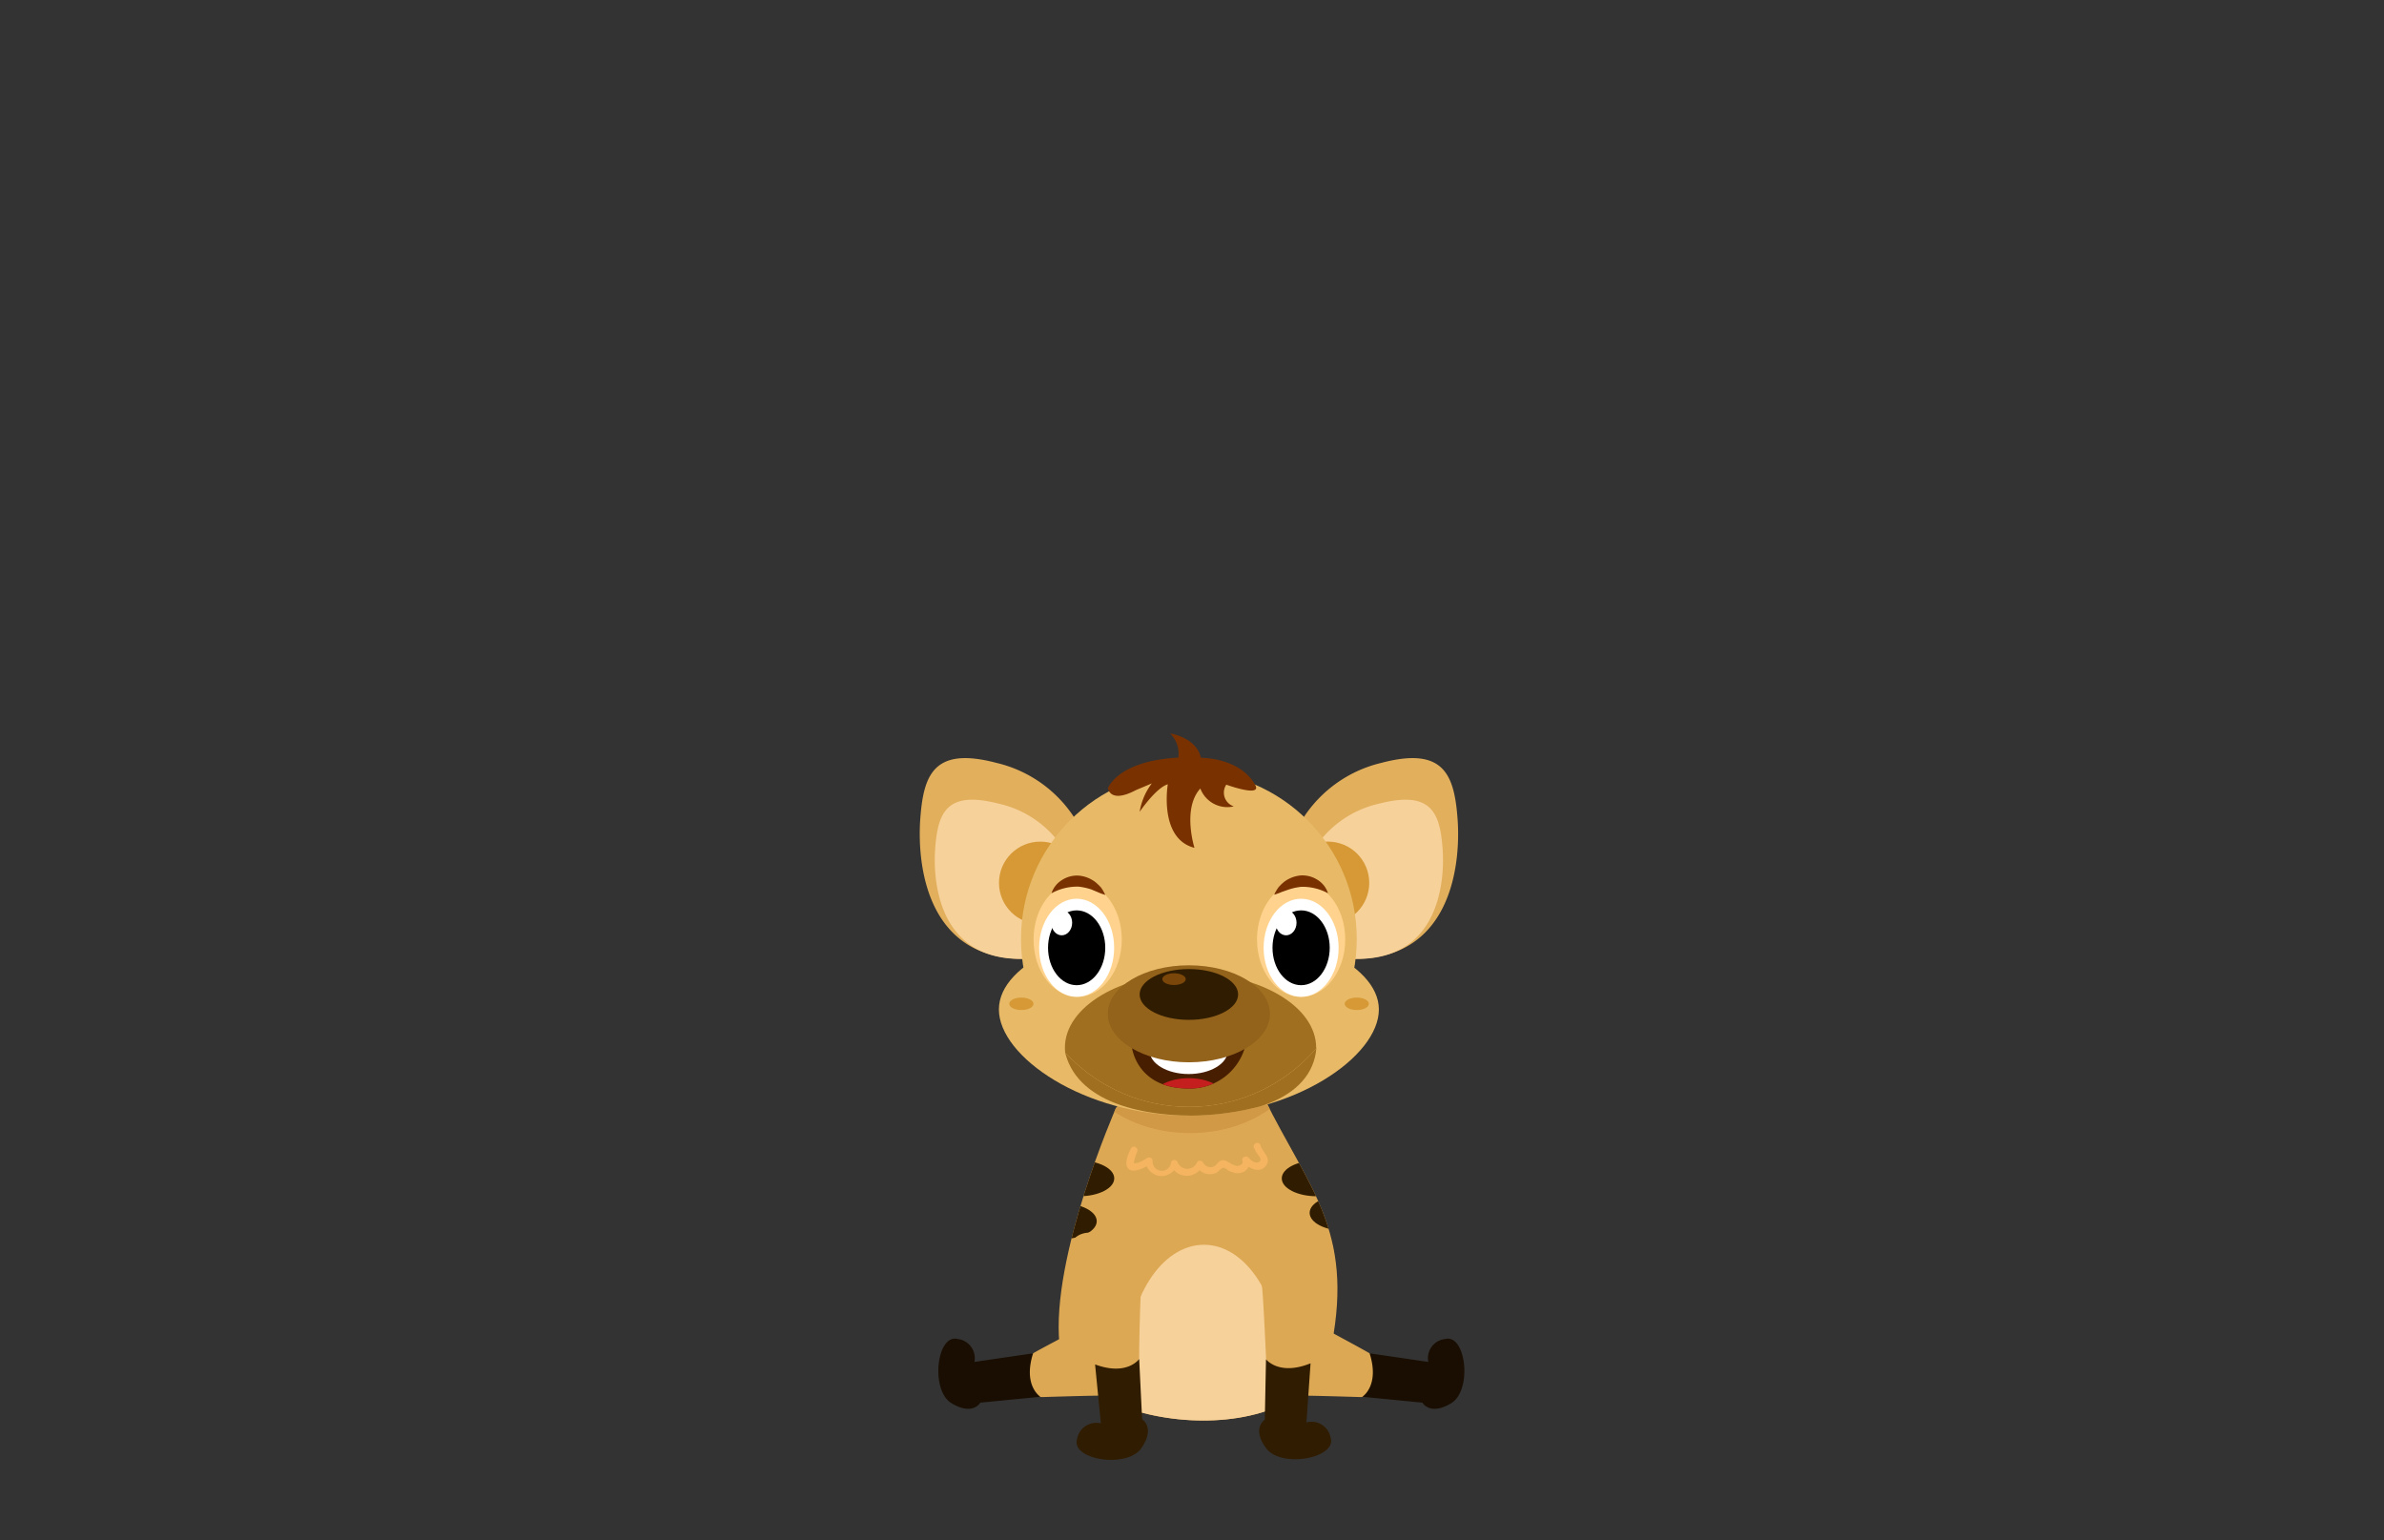<svg id="Layer_1" data-name="Layer 1" xmlns="http://www.w3.org/2000/svg" xmlns:xlink="http://www.w3.org/1999/xlink" viewBox="0 0 260 168"><rect x="0" y="0" width="260" height="168" fill="#333333" stroke="none"/><defs><style>.cls-1{fill:#dda854;}.cls-2{fill:#e8ba67;}.cls-3{fill:#471e00;}.cls-4{fill:#190e01;}.cls-5{clip-path:url(#clip-path);}.cls-6{fill:#f7d19a;}.cls-7{fill:#301c00;}.cls-8{fill:#d19846;}.cls-9{fill:#e2af5d;}.cls-10{clip-path:url(#clip-path-2);}.cls-11{fill:#a06f20;}.cls-12{fill:#d69936;}.cls-13{clip-path:url(#clip-path-3);}.cls-14{clip-path:url(#clip-path-4);}.cls-15{fill:#c41e1e;}.cls-16{fill:#fff;}.cls-17{fill:#ffd38d;}.cls-18{fill:#7a3100;}.cls-19{fill:#93621b;}.cls-20{fill:#7a4609;}.cls-21{fill:#f4b460;}</style><clipPath id="clip-path"><path class="cls-1" d="M121.7,120.86s-7.13,16.22-6.15,25.78,27.31,12.45,29.69,0-2.49-17-7.37-26.88C132.19,108.25,121.7,120.86,121.7,120.86Z"/></clipPath><clipPath id="clip-path-2"><path class="cls-2" d="M150.38,110.1c0,5.14-9.28,11.58-20.72,11.58s-20.72-6.44-20.72-11.58,9.28-9.31,20.72-9.31S150.38,105,150.38,110.1Z"/></clipPath><clipPath id="clip-path-3"><circle class="cls-2" cx="129.66" cy="102.41" r="18.31"/></clipPath><clipPath id="clip-path-4"><path class="cls-3" d="M123.44,114.16a13,13,0,0,0,12.44-.34,6.23,6.23,0,0,1-6.24,4.9C123.88,118.72,123.44,114.16,123.44,114.16Z"/></clipPath></defs><path class="cls-1" d="M123.44,141.93s-9.42,4.86-10.77,5.67a3.08,3.08,0,0,0-1.08,3,2.11,2.11,0,0,0,2.14,1.77c2-.06,6.48-.2,7.61-.15,1.46.06,5.26-1.25,5.64-5S123.44,141.93,123.44,141.93Z"/><path class="cls-4" d="M112.67,147.6l-6.4.94a2.1,2.1,0,0,0-1.83-2.5c-2.29-.59-3,5.59-.67,7s3.14-.06,3.14-.06l6.56-.64S111.54,151.15,112.67,147.6Z"/><path class="cls-1" d="M138.5,141.73s9.52,5.06,10.87,5.87a3.08,3.08,0,0,1,1.08,3,2.11,2.11,0,0,1-2.14,1.77c-2-.06-6.48-.2-7.61-.15-1.46.06-5.26-1.25-5.64-5S138.5,141.73,138.5,141.73Z"/><path class="cls-4" d="M149.37,147.6l6.4.94a2.1,2.1,0,0,1,1.83-2.5c2.29-.59,3,5.59.67,7s-3.14-.06-3.14-.06l-6.56-.64S150.5,151.15,149.37,147.6Z"/><path class="cls-1" d="M121.7,120.86s-7.13,16.22-6.15,25.78,27.31,12.45,29.69,0-2.49-17-7.37-26.88C132.19,108.25,121.7,120.86,121.7,120.86Z"/><g class="cls-5"><ellipse class="cls-6" cx="131.3" cy="148.86" rx="8.39" ry="13.1"/><ellipse class="cls-7" cx="117.7" cy="128.52" rx="3.82" ry="1.95"/><ellipse class="cls-7" cx="143.61" cy="128.52" rx="3.82" ry="1.95"/><ellipse class="cls-7" cx="146.65" cy="132.28" rx="3.82" ry="1.95"/><ellipse class="cls-7" cx="115.79" cy="133.19" rx="3.82" ry="1.95"/><ellipse class="cls-8" cx="129.78" cy="114.15" rx="12.55" ry="9.43"/></g><path class="cls-9" d="M117.84,90.33a13.92,13.92,0,0,0-9.14-7.12c-6.87-1.82-8,1.28-8.34,6.2s.59,18.06,16,14.6C116.35,104,121.33,94.6,117.84,90.33Z"/><path class="cls-6" d="M116.4,93.28a11.37,11.37,0,0,0-7.53-5.64c-5.66-1.44-6.59,1-6.88,4.92s.5,14.31,13.18,11.57C115.17,104.13,119.28,96.67,116.4,93.28Z"/><path class="cls-9" d="M141.48,90.33a14,14,0,0,1,9.14-7.12c6.87-1.82,8,1.28,8.35,6.2s-.6,18.06-16,14.6C143,104,138,94.6,141.48,90.33Z"/><path class="cls-6" d="M142.92,93.28a11.37,11.37,0,0,1,7.53-5.64c5.66-1.44,6.59,1,6.88,4.92s-.49,14.31-13.18,11.57C144.15,104.13,140.05,96.67,142.92,93.28Z"/><path class="cls-2" d="M150.38,110.1c0,5.14-9.28,11.58-20.72,11.58s-20.72-6.44-20.72-11.58,9.28-9.31,20.72-9.31S150.38,105,150.38,110.1Z"/><g class="cls-10"><path class="cls-11" d="M143.51,112.59c.89,6.43-5.75,9.09-13.34,9.09s-14.38-2.46-14.22-9c.12-5,6.64-9.13,14.22-9.13S142.83,107.62,143.51,112.59Z"/></g><circle class="cls-12" cx="113.45" cy="96.29" r="4.5"/><circle class="cls-12" cx="144.83" cy="96.29" r="4.5"/><circle class="cls-2" cx="129.66" cy="102.41" r="18.31"/><g class="cls-13"><ellipse class="cls-11" cx="129.84" cy="114.26" rx="13.7" ry="8.11"/></g><path class="cls-3" d="M123.44,114.16a13,13,0,0,0,12.44-.34,6.23,6.23,0,0,1-6.24,4.9C123.88,118.72,123.44,114.16,123.44,114.16Z"/><g class="cls-14"><ellipse class="cls-15" cx="129.64" cy="120.01" rx="4.16" ry="2.42"/><ellipse class="cls-16" cx="129.64" cy="114.6" rx="4.26" ry="2.54"/></g><ellipse class="cls-17" cx="117.53" cy="102.46" rx="4.81" ry="6.26"/><ellipse class="cls-17" cx="141.9" cy="102.46" rx="4.81" ry="6.26"/><ellipse class="cls-16" cx="117.42" cy="103.37" rx="4.09" ry="5.35"/><ellipse cx="117.42" cy="103.37" rx="3.12" ry="4.08"/><ellipse class="cls-16" cx="115.79" cy="100.64" rx="1.14" ry="1.37"/><ellipse class="cls-16" cx="141.9" cy="103.37" rx="4.09" ry="5.35"/><ellipse cx="141.9" cy="103.37" rx="3.12" ry="4.08"/><ellipse class="cls-16" cx="140.26" cy="100.64" rx="1.14" ry="1.37"/><path class="cls-18" d="M136.88,85.58c.84,1.45-3.14,0-3.14,0a1.58,1.58,0,0,0,.82,2.37A3.15,3.15,0,0,1,130.91,86c-2,2.19-.64,6.47-.64,6.47-3.92-1-2.91-6.93-2.91-6.93-1.28.37-3.07,3-3.07,3a7,7,0,0,1,1.33-3.1l-1.73.73c-1.55.82-2.74.91-3.07-.18,0,0,1-3,7.68-3.36a3.05,3.05,0,0,0-.89-2.64s2.87.43,3.35,2.64C131,82.68,135.14,82.57,136.88,85.58Z"/><ellipse class="cls-19" cx="129.66" cy="110.57" rx="8.84" ry="5.29"/><ellipse class="cls-7" cx="129.66" cy="108.46" rx="5.37" ry="2.77"/><ellipse class="cls-20" cx="128.04" cy="106.79" rx="1.28" ry="0.64"/><path class="cls-18" d="M114.68,97.42A2.63,2.63,0,0,1,115.79,96a3,3,0,0,1,1.87-.5,3.49,3.49,0,0,1,1.77.68,5.64,5.64,0,0,1,.66.63,5.17,5.17,0,0,1,.45.79,5.21,5.21,0,0,1-.82-.3L119,97a6.81,6.81,0,0,0-1.39-.3A5.91,5.91,0,0,0,114.68,97.42Z"/><path class="cls-18" d="M144.83,97.42a5.91,5.91,0,0,0-2.9-.7,6.67,6.67,0,0,0-1.39.3l-.75.26a5.75,5.75,0,0,1-.83.3,5.24,5.24,0,0,1,.46-.79,4.86,4.86,0,0,1,.65-.63,3.56,3.56,0,0,1,1.78-.68,3.05,3.05,0,0,1,1.87.5A2.63,2.63,0,0,1,144.83,97.42Z"/><ellipse class="cls-12" cx="111.39" cy="109.48" rx="1.32" ry="0.68"/><ellipse class="cls-12" cx="147.97" cy="109.48" rx="1.32" ry="0.68"/><path class="cls-21" d="M123.33,125.27c-.25.54-.83,1.75-.23,2.24s1.85-.23,2.4-.55l-.58-.33a1.77,1.77,0,0,0,3.46.37h-.73a1.9,1.9,0,0,0,3.49.17h-.66a1.64,1.64,0,0,0,1.41.89,1.66,1.66,0,0,0,.73-.13c.21-.09.62-.58.82-.57s.41.25.5.29a2.55,2.55,0,0,0,.54.22,1.5,1.5,0,0,0,1,0,1.14,1.14,0,0,0,.73-1.43l-.63.37c.64.57,1.73,1.24,2.45.37s-.34-1.48-.55-2.25a.38.38,0,0,0-.74.21,4.36,4.36,0,0,0,.61,1c.17.28.21.57-.21.64s-.77-.32-1-.55-.78,0-.64.37-.33.6-.67.55a2.52,2.52,0,0,1-.78-.36c-.3-.17-.57-.35-.92-.2s-.48.58-.88.68a.93.93,0,0,1-1.05-.49.38.38,0,0,0-.66,0,1.14,1.14,0,0,1-2.1,0,.38.38,0,0,0-.73,0,1,1,0,0,1-2-.17.39.39,0,0,0-.57-.33c-.32.19-1,.64-1.36.57-.12.06-.15,0-.1-.12a1.59,1.59,0,0,1,.06-.3,4.11,4.11,0,0,1,.28-.79c.2-.45-.46-.83-.66-.39Z"/><path class="cls-1" d="M145.42,137.18s-1.79,10.1-2.49,11.51A3.08,3.08,0,0,1,140,150a2.1,2.1,0,0,1-1.93-2c-.09-2-.3-6.48-.43-7.6-.17-1.45.84-5.34,4.56-6S145.42,137.18,145.42,137.18Z"/><path class="cls-7" d="M142.93,148.69l-.45,6.45a2.11,2.11,0,0,1,2.63,1.63c.76,2.24-5.34,3.4-7,1.21s-.17-3.14-.17-3.14l.13-6.59S139.47,150.09,142.93,148.69Z"/><path class="cls-1" d="M116.63,137.37s2.06,10,2.8,11.44a3.08,3.08,0,0,0,2.93,1.22,2.1,2.1,0,0,0,1.88-2.05c0-2,.12-6.48.22-7.61.13-1.45-1-5.32-4.72-5.88S116.63,137.37,116.63,137.37Z"/><path class="cls-7" d="M119.43,148.81l.63,6.43a2.12,2.12,0,0,0-2.59,1.71c-.7,2.26,5.43,3.25,7,1s.09-3.15.09-3.15l-.32-6.58S122.93,150.11,119.43,148.81Z"/></svg>